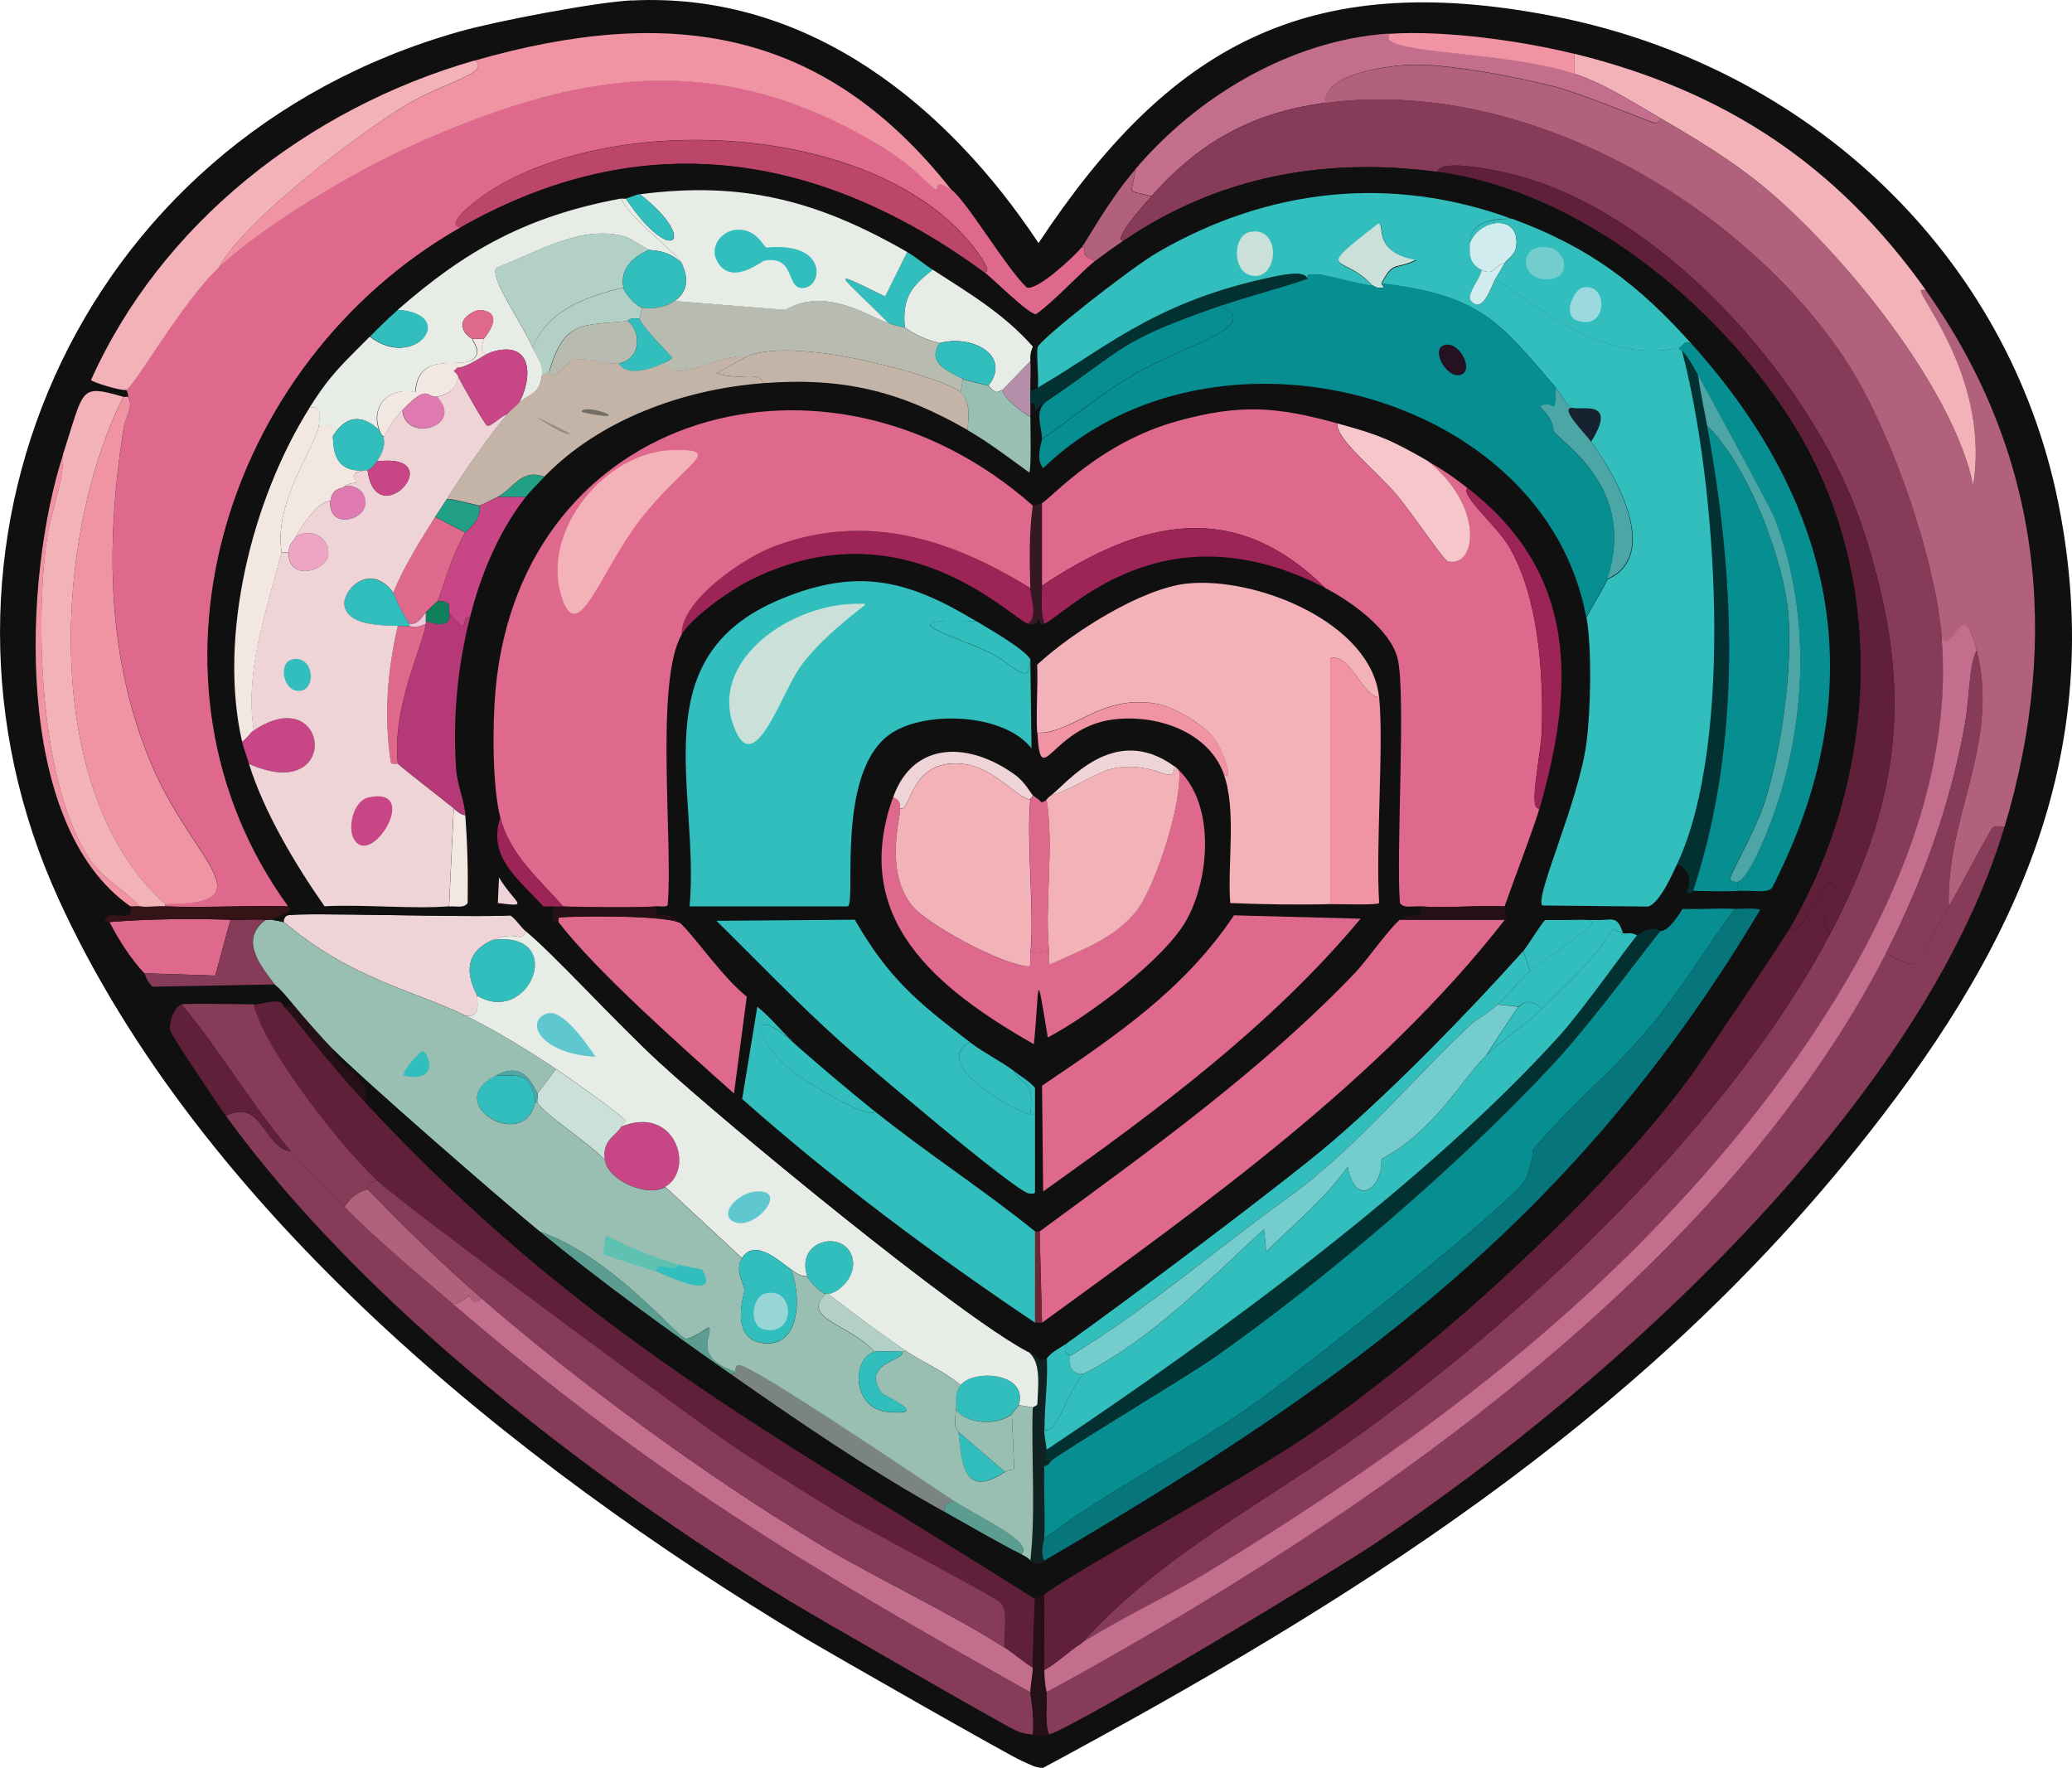 <?xml version="1.0" encoding="UTF-8"?>
<svg id="Layer_1" data-name="Layer 1" xmlns="http://www.w3.org/2000/svg" viewBox="0 0 579.17 494.12">
  <defs>
    <style>
      .cls-1 {
        fill: #f3e8e1;
      }

      .cls-1, .cls-2, .cls-3, .cls-4, .cls-5, .cls-6, .cls-7, .cls-8, .cls-9, .cls-10, .cls-11, .cls-12, .cls-13, .cls-14, .cls-15, .cls-16, .cls-17, .cls-18, .cls-19, .cls-20, .cls-21, .cls-22, .cls-23, .cls-24, .cls-25, .cls-26, .cls-27, .cls-28, .cls-29, .cls-30, .cls-31, .cls-32, .cls-33, .cls-34, .cls-35, .cls-36, .cls-37, .cls-38, .cls-39, .cls-40, .cls-41, .cls-42, .cls-43, .cls-44, .cls-45, .cls-46, .cls-47, .cls-48, .cls-49 {
        stroke-width: 0px;
      }

      .cls-2 {
        fill: #f7c6ca;
      }

      .cls-3 {
        fill: #60203a;
      }

      .cls-4 {
        fill: #5c9d92;
      }

      .cls-5 {
        fill: #74cccd;
      }

      .cls-6 {
        fill: #5fc7ce;
      }

      .cls-7 {
        fill: #5fc1b2;
      }

      .cls-8 {
        fill: #726d65;
      }

      .cls-9 {
        fill: #7a8483;
      }

      .cls-10 {
        fill: #4ca6a6;
      }

      .cls-11 {
        fill: #351824;
      }

      .cls-12 {
        fill: #99beb2;
      }

      .cls-13 {
        fill: #6e2637;
      }

      .cls-14 {
        fill: #9d2457;
      }

      .cls-15 {
        fill: #32bebd;
      }

      .cls-16 {
        fill: #361316;
      }

      .cls-17 {
        fill: #101011;
      }

      .cls-18 {
        fill: #06767a;
      }

      .cls-19 {
        fill: #078e91;
      }

      .cls-20 {
        fill: #21a086;
      }

      .cls-21 {
        fill: #0f7f5c;
      }

      .cls-22 {
        fill: #102221;
      }

      .cls-23 {
        fill: #172231;
      }

      .cls-24 {
        fill: #251121;
      }

      .cls-25 {
        fill: #251016;
      }

      .cls-26 {
        fill: #c4b4a8;
      }

      .cls-27 {
        fill: #c84586;
      }

      .cls-28 {
        fill: #d0ecee;
      }

      .cls-29 {
        fill: #df7ab1;
      }

      .cls-30 {
        fill: #df698d;
      }

      .cls-31 {
        fill: #cbe0d9;
      }

      .cls-32 {
        fill: #b2617d;
      }

      .cls-33 {
        fill: #b2d0c5;
      }

      .cls-34 {
        fill: #c26e8c;
      }

      .cls-35 {
        fill: #b8bbb0;
      }

      .cls-36 {
        fill: #908d85;
      }

      .cls-37 {
        fill: #b53977;
      }

      .cls-38 {
        fill: #b58faa;
      }

      .cls-39 {
        fill: #bc456a;
      }

      .cls-40 {
        fill: #98d6d5;
      }

      .cls-41 {
        fill: #9bd9df;
      }

      .cls-42 {
        fill: #863b59;
      }

      .cls-43 {
        fill: #f2b2b7;
      }

      .cls-44 {
        fill: #eda5c3;
      }

      .cls-45 {
        fill: #e8ece7;
      }

      .cls-46 {
        fill: #eec7d8;
      }

      .cls-47 {
        fill: #efd4d7;
      }

      .cls-48 {
        fill: #f093a2;
      }

      .cls-49 {
        fill: #033132;
      }
    </style>
  </defs>
  <path class="cls-17" d="M176.54.14c49.64-2.51,88.59,29.81,113.75,67.8C326.62,13.05,365.08-8.88,433.92,4.46c71.92,13.95,127.48,66.9,141.39,135.94,14.36,71.39-12.75,126.65-57.21,181.68-61.34,75.95-140.23,125.61-226.51,172.02-2.14.1-3.96-1.11-5.85-1.88-3.22-1.31-53.49-30.05-60.46-34.2-82.22-49.33-169.38-120.08-208.96-206.86C-27.9,154.29,20.51,39.34,128.44,8.82,138.71,5.9,166.52.61,176.54.1v.03Z"/>
  <g>
    <path class="cls-30" d="M265.91,53.02c4.06,2.78,15.48,22.13,21.12,27.36,3.05.84,13.35-8.82,15.27-11.2,2.66.17-2.03,1.58,3.89,3.72-3.89,2.95-11.28,11.23-16.57,14.92-1.89.34-12.33-10.16-14.61-11.84,3.29.67-3.05-7.31-4.55-9.02-28.1-32.46-97.74-35.78-132.91-13.98-3.36,2.08-14.05,9.89-8.76,10.56-66.63,37.99-93.71,127.02-48.1,189.76-11.46-.37-23.02.5-34.44,0v-.64c28.48-.07,8.16-11.7-3.26-37.66-13.35-30.35-13.49-63.08-8.44-95.2.6-3.86,2.87-5.94,1.3-9.02-.07-.13.07-.94-.67-1.88,2.17-.44,15.59-24.48,25.99-34.2,12.37-11.57,37.17-26.42,52.97-33.6,46.84-21.29,86.53-28.13,132.59,0,9.21,5.63,13.98,11.84,14.96,11.84.74,0-.53-3.25,4.24,0l-.04.07Z"/>
    <path class="cls-32" d="M464.15,33.1c9.88,5.7,19.44,11.5,28.27,18.68,22.07,17.94,53.67,56.64,59.13,84,4.62-28.91-14.47-51.57-14.61-54.42,0-.4.77-.34,1.3-.3,32.44,45.5,37.83,97.35,22.1,149.96-.98.13-2.49-.34-3.26.3-.98.8-8.76,16-12.37,22.1-.91-25.02,14.36-45.6,7.81-71.56-3.54-14.02-5.08-3.39-8.76-2.48-.14,0-.49-.77-.98-.64-1.79-23.14-14.96-61.03-28.59-80.58-29.81-42.75-89.22-76.59-143.63-69.38-1.19-7.68,16.22-10.16,22.42-10.56,10.3-.7,31.84,3.42,42.25,6.24,7.67,2.05,25.85,9.69,27.29,9.96.74.13,1.51-.54,1.61-1.24v-.07Z"/>
    <path class="cls-42" d="M560.35,230.95c-23.05,77.09-108.6,155.32-175.82,200.33-12.3,8.25-82.95,50.87-91.33,53.52-1.3-3.52-.49-8.05-.67-11.84,88.1-48.02,189.03-117.37,234.64-206.56,11.46,7.11,10.12-.1,11.7-2.78,1.96-3.39,3.85-6.87,5.85-10.26,3.57-6.1,11.35-21.26,12.37-22.1.77-.64,2.28-.2,3.26-.3h0Z"/>
    <path class="cls-42" d="M81.33,321.79c4.59,5.4,9.91,10.5,14.96,15.56,9.46,9.52,19.72,18.01,29.88,26.76,54.65,47.01,98.72,73.54,161.84,108.88,0,1.27,1.23,6.47.67,11.84-2.17-.34-2.59-.23-4.87-1.24-3.33-1.48-56.02-31.82-63.06-36.08-56.05-34.17-119.56-83.16-157.61-135.64,10.16-5.1,10.44,8.92,18.22,9.96l-.03-.03Z"/>
    <path class="cls-3" d="M79.36,281.35c1.47,1.01,11.53,14.69,22.74,26.76,60.43,64.95,113.15,91.95,187.21,138.76-.35,6.44-.53,12.84-.67,19.28-2.73-1.61-5.18-3.92-7.81-5.6-.53-3.22,1.12-10.03-.98-12.44-1.65-1.91-38.71-21.13-44.84-24.88-9.56-5.83-19.3-11.87-28.59-18.04-12.79-8.48-93.71-68.37-101.07-75.28-9.77-9.19-31.39-36.32-34.44-49.16,2.17,0,5.11-1.31,7.46-.64.95.67.91,1.21.98,1.24Z"/>
    <path class="cls-48" d="M265.91,53.02c-4.76-3.25-3.5,0-4.24,0-.98,0-5.75-6.2-14.96-11.84-46.07-28.13-85.76-21.29-132.59,0-15.8,7.18-40.6,22.03-52.97,33.6,7.04-13.18,39.17-37.52,52.34-45.4,10.61-6.37,23.79-8.95,19.16-12.44,54.86-15.73,97.67-9.02,133.26,36.08Z"/>
    <path class="cls-48" d="M35.82,110.86c1.58,3.08-.7,5.2-1.3,9.02-5.04,32.12-4.9,64.85,8.44,95.2,11.42,25.95,31.74,37.59,3.26,37.66-35.03-31.22-31.21-103.32-11.7-141.84.32.1.88-.03,1.3,0v-.03Z"/>
    <path class="cls-43" d="M538.24,81.02c-.53,0-1.33-.1-1.3.3.18,2.85,19.23,25.55,14.61,54.42-5.47-27.36-37.1-66.06-59.13-84-8.83-7.18-18.39-12.98-28.27-18.68-7.81-4.49-15.38-9.56-24.07-12.44v-5.6c42.56,10.46,73.53,31.39,98.16,65.96v.03Z"/>
    <path class="cls-43" d="M61.18,74.78c-10.4,9.72-23.82,33.77-25.99,34.2-1.44.3-9.56-2.21-9.74-2.78C44.93,62.74,85.74,30.38,132.68,16.9c4.62,3.49-8.55,6.07-19.16,12.44-13.14,7.88-45.3,32.26-52.34,45.4v.03Z"/>
    <path class="cls-43" d="M34.52,110.86c-19.51,38.53-23.33,110.66,11.7,141.84v.64c-2.28-.1-5.11.27-7.15,0-4.31-4.66-9.91-7.41-13.66-12.74-14.22-20.49-15.69-65.69-12.37-89.6,1.09-7.81,4.87-16.5,4.55-23.94,6.06-18.71,4.48-19.68,16.88-16.16l.04-.03Z"/>
    <path class="cls-34" d="M440.12,20.66c8.69,2.88,16.25,7.95,24.07,12.44-.14.7-.88,1.37-1.61,1.24-1.44-.27-19.62-7.88-27.29-9.96-10.4-2.78-31.95-6.94-42.25-6.24-6.2.44-23.61,2.88-22.42,10.56-20.74,2.75-35.28,10.97-48.76,26.12-7.95-2.08-5.11.1-4.55-7.48,17.17-20.25,43.23-36.05,70.83-37.96.07.64-.25,1.41.32,1.88,4.83,3.86,34.09,3.45,51.67,9.32v.07Z"/>
    <path class="cls-42" d="M70.92,280.74c3.08,12.84,24.66,39.97,34.44,49.16-3.26,1.07-2.45,2.38-2.59,2.48-.35.27-3.82.74-6.52,4.96-5.01-5.06-10.37-10.13-14.96-15.56-11-13.01-19.62-27.97-30.55-41.08,1.05-.3,16.43-.03,20.14,0l.04.03Z"/>
    <path class="cls-3" d="M81.33,321.79c-7.78-1.01-8.06-15.06-18.22-9.96-2.14-2.92-15.34-22.57-15.59-23.94-.35-1.91,1.09-6.54,3.26-7.14,10.93,13.08,19.55,28.07,30.55,41.08v-.03Z"/>
    <g>
      <path class="cls-30" d="M64.41,257.1l-4.24,15.56-19.83-.64c-3.92-4.19-7.11-9.32-9.74-14.32,11.14-.87,22.63-.97,33.81-.64v.03Z"/>
      <path class="cls-42" d="M74.18,257.1c-7.32,5.53-1.58,12.44,2.59,18.04l-34.12.64c-1.79-1.68-2.14-3.59-2.28-3.72l19.83.64,4.24-15.56c3.15.1,6.73-.27,9.74,0v-.03Z"/>
    </g>
    <path class="cls-48" d="M440.12,15.06v5.6c-17.59-5.87-46.84-5.47-51.67-9.32-.6-.47-.28-1.24-.32-1.88,15.52-1.07,36.82,1.88,51.99,5.6h0Z"/>
    <path class="cls-48" d="M39.08,253.35c-.84-.1-1.75.07-2.59,0C3.45,230.38,6.53,161.3,17.64,127.03c.32,7.44-3.47,16.13-4.55,23.94-3.33,23.91-1.89,69.11,12.37,89.6,3.71,5.37,9.32,8.11,13.66,12.74l-.04.03Z"/>
    <path class="cls-32" d="M321.82,54.86c-3.36,3.79-10.93,12.47-7.81,12.44-2.52,1.71-5.36,3.76-7.81,5.6-5.92-2.18-1.23-3.55-3.89-3.72,1.61-1.98,7.08-12.47,14.96-21.76-.6,7.58-3.4,5.37,4.55,7.48v-.03Z"/>
    <path class="cls-16" d="M39.08,253.35c2.03.27,4.87-.1,7.15,0,11.42.5,23.02-.37,34.44,0,1.93,1.98-2.84,2.25-4.55,3.72-.63-.1-1.3.07-1.96,0-3.01-.27-6.59.1-9.74,0-11.14-.37-22.67-.23-33.81.64-.07-.13-2.73.27-.32-1.88,4.59-.2,6.87,1.14,6.17-2.48.84.07,1.75-.1,2.59,0h.04Z"/>
    <path class="cls-25" d="M291.9,445.59c.11,7.04-.14,14.12,0,21.16.11,5,.63,5.9.67,6.24.14,3.79-.63,8.32.67,11.84-2.07.67-2.59.3-4.55,0,.6-5.33-.67-10.56-.67-11.84,0-2.05.6-4.63.67-6.84.11-6.44.32-12.84.67-19.28.07-.23,2.28-1.01,2.59-1.24l-.03-.03Z"/>
    <path class="cls-25" d="M81.96,280.74c2.42,2.95,8.44,9.79,11.03,12.44,1.54,5.87,11.63,7.61,9.11,14.92-11.24-12.07-21.26-25.75-22.74-26.76l2.59-.64v.03Z"/>
    <path class="cls-39" d="M275.01,76.02c-45.58-33.33-95.22-41.55-146.26-12.44-5.29-.67,5.43-8.48,8.76-10.56,35.21-21.8,104.81-18.44,132.91,13.98,1.47,1.71,7.85,9.69,4.55,9.02h.04Z"/>
    <path class="cls-42" d="M542.79,178.7c4.76,61.16-40.64,124.34-82.53,167.06-36.19,36.89-78.12,66.43-122.5,93.62-11.46,7.04-24.1,12.71-35.42,19.92,22.1-24.85,52.83-40.21,79.63-59.72,48.17-35.14,102.22-86.78,129.69-138.76,20.84-39.5,22.91-70.65,9.11-112.94-12.79-39.03-53.74-86.92-95.88-98.62-4.52-1.27-22.39-5.3-23.09-1.24-31.77-4.19-61.38,1.34-87.75,19.28-3.12,0,4.45-8.65,7.81-12.44,13.49-15.16,28.03-23.37,48.76-26.12,54.4-7.21,113.82,26.63,143.63,69.38,13.63,19.55,26.8,57.44,28.59,80.58h-.04Z"/>
    <path class="cls-34" d="M552.57,181.79c-2.14,3.35-2,13.21-3.26,20.22-3.89,22.2-11.77,44.2-22.1,64.38-45.61,89.2-146.54,158.54-234.64,206.56,0-.3-.53-1.24-.67-6.24,3.75-2.05,6.83-5.2,10.4-7.48,11.32-7.21,23.96-12.88,35.42-19.92,44.38-27.2,86.35-56.74,122.5-93.62,41.9-42.72,87.3-105.9,82.53-167.06.49-.13.84.67.98.64,3.71-.91,5.22-11.54,8.76,2.48l.07.03Z"/>
    <path class="cls-42" d="M544.76,253.35c-2,3.39-3.89,6.87-5.85,10.26-1.58,2.72-.25,9.89-11.7,2.78,10.33-20.22,18.18-42.22,22.1-64.38,1.23-7.01,1.09-16.87,3.26-20.22,6.55,25.92-8.72,46.54-7.81,71.56h0Z"/>
    <path class="cls-34" d="M134.61,362.86c27.43,23.81,62.6,49.56,93.92,68.44,17.03,10.26,35.56,18.58,52.34,29.24,2.63,1.68,5.08,3.99,7.81,5.6-.04,2.25-.67,4.8-.67,6.84-63.13-35.34-107.2-61.87-161.84-108.88,1.4,1.31,4.48-1.81,4.87-1.88.63-.07,1.19,3.05,3.57.64h0Z"/>
    <path class="cls-32" d="M102.77,332.38c10.19,10.6,20.7,20.79,31.84,30.48-2.38,2.45-2.98-.7-3.57-.64-.39.03-3.47,3.19-4.87,1.88-10.19-8.75-20.46-17.24-29.88-26.76,2.7-4.26,6.17-4.73,6.52-4.96h-.03Z"/>
    <path class="cls-42" d="M280.87,460.55c-16.78-10.7-35.28-18.98-52.34-29.24-31.32-18.88-66.49-44.63-93.92-68.44-11.14-9.69-21.65-19.92-31.84-30.48.14-.1-.67-1.44,2.59-2.48,7.36,6.91,88.31,66.8,101.07,75.28,9.28,6.17,19.06,12.21,28.59,18.04,6.17,3.76,43.19,22.97,44.84,24.88,2.1,2.41.46,9.22.98,12.44h.03Z"/>
    <path class="cls-3" d="M511.62,260.82c-27.43,51.98-81.48,103.62-129.69,138.76-26.76,19.52-57.52,34.87-79.63,59.72-3.57,2.28-6.62,5.43-10.4,7.48-.14-7.04.11-14.12,0-21.16,8.72-6.74,55.59-31.96,75.07-45.4,34.61-23.91,80.33-65.39,104.99-98.62,3.33-4.46,26.52-39,28.59-42.62,1.23,5.57,9.81-13.18,11.39-12.44,4.94,2.35-6.31,9.96-.32,14.32v-.03Z"/>
    <path class="cls-3" d="M511.62,260.82c-5.99-4.36,5.25-11.97.32-14.32-1.58-.74-10.16,18.01-11.39,12.44,24.87-43.06,27.18-98.92,0-141.54-20.63-32.33-58.68-64.05-98.79-69.38.67-4.06,18.53,0,23.09,1.24,42.11,11.7,83.09,59.55,95.88,98.62,13.84,42.29,11.77,73.4-9.11,112.94h0Z"/>
    <g>
      <path class="cls-22" d="M292.57,379.66c.32,6.67-.63,13.25-.67,19.92,0,2.05.49,3.69.67,5.6.28,3.15-2.21,3.92,1.3,3.12-.46.47-.49,1.24-1.96,1.54-.21,6.74.28,13.51,0,20.22,0,.3-1.3,3.82,0,6.24-1.12,1.48-2.66.47-3.89,0,1.54-14.25.21-28.64.67-42.92,0-.07,1.3-.47,1.3-.94.18-5.23,1.12-11.77-2.59-14.62.21.1,1.26-.27,3.57,2.48l1.61-.64h0Z"/>
      <path class="cls-19" d="M484.96,253.98c-7.95,10.7-14.89,22.33-23.4,32.66-10.3,12.47-22.95,22.47-33.14,34.84.14,1.98-1.12,6.54-1.96,8.08-3.82,7.04-65.58,55.56-76.37,63.14-18.85,13.25-39.87,23.51-58.19,37.32.28-6.71-.21-13.48,0-20.22,1.47-.3,1.47-1.07,1.96-1.54,1.86-1.88,38.15-23.71,45.19-28.6,31.28-21.9,69.57-54.73,95.22-82.42,11.28-12.17,27.57-34.57,29.88-37.02.32-.34,1.82.84,6.17-6.24,4.87.13,9.77-.17,14.61,0h.03Z"/>
      <path class="cls-18" d="M291.9,436.27c-1.3-2.41,0-5.9,0-6.24,18.29-13.82,39.31-24.08,58.19-37.32,10.79-7.58,72.55-56.1,76.37-63.14.84-1.54,2.07-6.1,1.96-8.08,10.19-12.37,22.88-22.37,33.14-34.84,8.51-10.33,15.45-21.96,23.4-32.66,1.33.03,6.62-.3,7.15.3-51.29,86.01-113.68,131.38-200.2,181.98h0Z"/>
      <path class="cls-49" d="M464.15,260.19c-2.31,2.45-18.64,24.85-29.88,37.02-25.64,27.73-63.93,60.56-95.22,82.42-7.01,4.9-43.33,26.73-45.19,28.6-3.5.8-1.02.07-1.3-3.12,46.87-31.29,106.57-74.81,143.63-116.02,6.73-7.48,20.11-26.56,21.44-27.7,1.44-1.21,4.76-2.72,6.52-1.24v.03Z"/>
      <g>
        <path class="cls-47" d="M146.98,260.19c-1.23,3.72-2.28-.4-9.11,2.48-11.28,4.76-4.66,14.62-4.55,15.56.42,3.08.56,6.37-3.26,5.6-15.45-7.41-31.84-10.26-50.69-26.12-.21-.67.42-1.71.98-1.88,3.36-.94,51.74.7,62.39,0,1.54,1.01,3.05,3.42,4.24,4.36Z"/>
        <path class="cls-9" d="M266.57,419.47c-.63,1.11-3.05.1-2.59,3.12-20.95-11.64-40.29-24.91-59.8-38.56,1.47.2,1.19-.47,1.3-.64.07-.1.07-1.78.98-1.88,3.57-.3,53,33.37,60.11,37.96h0Z"/>
        <path class="cls-27" d="M185.97,331.75c-5.08,2.95-15.97-1.81-16.88-7.48-.91-5.67,3.19-6.81,4.55-9.32,15.17-6.27,20.7,11.94,12.37,16.8h-.04Z"/>
        <path class="cls-31" d="M173.63,314.95c-1.37,2.51-5.47,3.69-4.55,9.32-3.61-4.29-17.03-12.78-18.85-16.16-.25-.44.25-2.05,0-2.48l5.18-6.84c2.42,1.61,19.3,13.45,19.51,14.62,0,.1-.84.7-1.3,1.54h0Z"/>
        <path class="cls-15" d="M149.57,308.1c-3.05,14.05-26.38.27-11.03-7.48,3.15.1,6.17-.6,8.76,1.24.98.67,2.49,5.2,2.28,6.24Z"/>
        <path class="cls-15" d="M231.47,361.62h-.67c-1.37-.2-4.76-3.66-5.18-4.96-3.26-9.83,9.49-12.94,12.37-5.9,2.24,5.5-3.47,10.8-6.52,10.9v-.03Z"/>
        <path class="cls-33" d="M253.58,377.79h-1.3c-2.24,0-6.9-.23-7.81,0-7.11-7.81-20.81-9.29-13.66-16.16h.67c7.18,5.43,14.61,11.17,22.1,16.16Z"/>
        <g>
          <path class="cls-15" d="M284.75,392.71s-1.82,2.38-1.96,2.48c-3.71,3.22-12.37,3.05-15.59-1.24.32-2.48-.63-4.36,1.3-6.84,3.54-4.49,18.95-3.55,16.25,5.6Z"/>
          <path class="cls-12" d="M282.83,395.22l.67,15.26c-.21.44-1.37.1-2.59.94l-13-11.2c-.11-.87-1.47.27-.67-6.24,3.26,4.29,11.88,4.46,15.59,1.24Z"/>
          <path class="cls-15" d="M280.87,411.39c-12.02,7.88-12.02-3.15-13-11.2l13,11.2Z"/>
        </g>
        <g>
          <path class="cls-12" d="M76.11,257.1c1.16.17,2.14.34,3.26.64,18.85,15.86,35.28,18.71,50.69,26.12,7.74,3.72,18.15,10.09,25.36,14.92l-5.18,6.84c-2.73-5.16-5.01-8.35-11.7-4.96-15.34,7.75,7.99,21.53,11.03,7.48h.67c1.82,3.39,15.24,11.9,18.85,16.16.91,5.67,11.81,10.43,16.88,7.48,7.15,6.64,14.29,13.28,21.44,19.92-2.17,3.52.67,7.01.67,9.02,0,.87-4.24,13.21,4.87,14.62,11.28,1.74,10.93-14.05,8.13-20.52,1.33.94,2.7,2.08,4.55,1.88.46,1.34,3.85,4.76,5.18,4.96-7.18,6.91,6.55,8.38,13.66,16.16-6.55,1.81-6.27,15.86,3.57,16.8,12.65,1.21-.95-4.33-1.61-5.3-5.99-8.38,6.59-8.99,5.85-11.5h1.3c4.83,3.22,10.47,5.57,14.96,9.32-1.93,2.48-.98,4.36-1.3,6.84-.84,6.47.56,5.33.67,6.24.98,8.05.98,19.08,13,11.2,1.26-.8,2.38-.5,2.59-.94l-.67-15.26s1.89-2.35,1.96-2.48l3.89.64c-.46,14.29.88,28.67-.67,42.92-.14-.07.28-.44-2.59-1.88,3.78-3.29-10.75-9.69-18.85-14.92-7.11-4.59-56.54-38.26-60.11-37.96-.91.07-.91,1.78-.98,1.88-12.75-4.36-5.6-11.03-7.46-12.44-1.4.84-5.08,3.55-6.52,3.12-2.49-.77-20.67-23-40.64-29.88-11.28-9.29-49.53-42.59-57.84-51-2.63-2.68-8.65-9.49-11.03-12.44-4.38-5.33-4.97-5.3-5.18-5.6-4.17-5.6-9.91-12.51-2.59-18.04.63.07,1.33-.1,1.96,0l-.07-.03Z"/>
          <g>
            <path class="cls-4" d="M205.48,383.39s.18.84-1.3.64c-18.18-12.71-36.15-25.72-53.28-39.8,19.97,6.87,38.11,29.07,40.64,29.88,1.44.44,5.11-2.28,6.52-3.12,1.89,1.41-5.29,8.08,7.46,12.44l-.04-.03Z"/>
            <path class="cls-15" d="M252.28,377.79c.74,2.51-11.84,3.15-5.85,11.5.7.97,14.26,6.47,1.61,5.3-9.84-.94-10.12-14.99-3.57-16.8.88-.23,5.53,0,7.81,0h0Z"/>
            <path class="cls-4" d="M285.42,434.39c-5.82-2.85-15.2-8.35-21.44-11.84-.46-3.02,1.96-2.01,2.59-3.12,8.09,5.23,22.63,11.64,18.85,14.92v.03Z"/>
            <path class="cls-7" d="M189.85,353.51c-2.14,2.51-5.78-1.61-6.52,1.88-2-.7-14.15-4.39-14.61-4.96-.14-.2.46-4.83.67-4.96.88-.64,3.12,2.62,20.46,8.08v-.03Z"/>
            <path class="cls-15" d="M189.85,353.51c2.17.67,6.17.97,6.52,1.54,5.08,8.99-10.68,1.14-13,.3.7-3.49,4.38.67,6.52-1.88l-.04.03Z"/>
            <path class="cls-15" d="M118.04,293.79c1.65,0,5.25,9.09-5.18,6.84-.53-1.44,4.76-6.84,5.18-6.84Z"/>
            <path class="cls-10" d="M150.23,305.62c.25.47-.25,2.05,0,2.48h-.67c.21-1.01-1.3-5.53-2.28-6.24-2.63-1.84-5.64-1.14-8.76-1.24,6.69-3.39,8.97-.2,11.7,4.96v.03Z"/>
          </g>
        </g>
        <path class="cls-15" d="M133.31,278.23c-.14-.91-6.73-10.8,4.55-15.56,20.95-2.51,10.16,24.48-4.55,15.56Z"/>
        <g>
          <path class="cls-45" d="M287.38,377.79c3.75,2.88,2.77,9.39,2.59,14.62,0,.47-1.3.87-1.3.94l-3.89-.64c2.7-9.15-12.72-10.09-16.25-5.6-4.48-3.79-10.12-6.1-14.96-9.32-7.5-5-14.92-10.73-22.1-16.16,3.01-.1,8.72-5.4,6.52-10.9-2.84-7.01-15.62-3.92-12.37,5.9-1.86.2-3.19-.94-4.55-1.88-3.05-2.11-10.12-8.85-13.66-3.12-7.15-6.64-14.29-13.28-21.44-19.92,8.37-4.86,2.84-23.07-12.37-16.8.46-.84,1.33-1.44,1.3-1.54-.21-1.17-17.1-13.01-19.51-14.62-7.22-4.86-17.59-11.2-25.36-14.92,3.82.77,3.68-2.51,3.26-5.6,14.71,8.92,25.5-18.07,4.55-15.56,6.83-2.88,7.88,1.24,9.11-2.48,7.36,5.9,25.33,25.62,37.38,36.72,18.71,17.2,83.62,70.69,103.03,80.88h.04Z"/>
          <path class="cls-6" d="M153.14,283.22c4.2-1.17,11,8.62,13.31,12.14-16.01-.91-19.9-10.29-13.31-12.14Z"/>
          <path class="cls-6" d="M211.64,332.99c8.69-.4-.14,10.36-5.85,8.72-5.5-1.61,0-8.45,5.85-8.72Z"/>
        </g>
        <g>
          <path class="cls-15" d="M221.07,354.78c2.8,6.47,3.15,22.27-8.13,20.52-9.11-1.41-4.87-13.75-4.87-14.62,0-2.01-2.8-5.5-.67-9.02,3.54-5.77,10.61,1.01,13.66,3.12h0Z"/>
          <path class="cls-40" d="M213.6,361.62c8.65-2.55,9.11,12.04,0,9.96-4.52-1.04-3.26-8.99,0-9.96Z"/>
        </g>
      </g>
      <g>
        <path class="cls-15" d="M453.74,260.82c1.16.27,2.52-.44,3.89.64-1.37,1.14-14.71,20.22-21.44,27.7-37.1,41.21-96.76,84.74-143.63,116.02-.18-1.91-.67-3.55-.67-5.6,3.47,1.88,6.66-11.47,11.03-15.56,19.51-10.09,34.58-25.89,50.38-40.44l.67,6.24c7.85-7.71,16.36-14.75,22.74-23.64,2.21,11.43,9.74,6.27,9.42-2.18,14.78-7.81,22.46-22.2,29.25-28.94,4.66-4.59,10.79-8.38,15.59-13.08,7.18-7.04,14.61-13.75,19.83-22.4,1.3.4,1.47.94,2.91,1.24h.04Z"/>
        <path class="cls-15" d="M427.75,271.39c-3.22,2.75-5.96,6.47-9.11,9.32-3.33,3.02-6.52,4.69-6.83,4.96-16.67,15.46-31.07,33.4-49.39,47.28-21.37,15.16-40.81,32.36-63.37,46.04-.21-.77-2.56-.67-.67-3.72,15.94-11.37,61.06-45.1,74.41-56.6,17.73-15.32,37.34-35.51,52.97-52.88l1.96,5.6h.03Z"/>
        <path class="cls-15" d="M453.74,260.82c-1.47-.34-1.65-.84-2.91-1.24-5.22,8.65-12.65,15.36-19.83,22.4-2.24-2.21-4.24-2.68-6.52-.64l-5.85-.64c3.15-2.85,5.89-6.57,9.11-9.32,4.8-4.12,12.93-8.65,17.24-13.08.6-.64-.28-.47-.32-1.24,6.24.34,7.29-1.74,9.11,3.72l-.04.03Z"/>
        <path class="cls-15" d="M298.42,375.3c-1.89,3.05.42,2.98.67,3.72.11.37-.88,5.2,3.89,4.96-4.41,4.06-7.6,17.44-11.03,15.56,0-6.67.98-13.25.67-19.92,1.44-1.94,3.96-3.02,5.85-4.36l-.03.03Z"/>
        <path class="cls-15" d="M444.67,257.1c.04.77.95.64.32,1.24-4.31,4.43-12.4,8.95-17.24,13.08l-1.96-5.6c.95-1.07,5.5-8.48,6.17-8.72,4.2.17,8.48-.23,12.68,0h.04Z"/>
        <path class="cls-5" d="M424.49,281.35c-.6.57-7.53,11.23-9.11,13.68-6.8,6.74-14.47,21.13-29.25,28.94.32,8.42-7.22,13.61-9.42,2.18-6.38,8.89-14.92,15.93-22.74,23.64l-.67-6.24c-15.8,14.55-30.86,30.35-50.38,40.44-4.76.23-3.78-4.59-3.89-4.96,22.56-13.68,42-30.88,63.37-46.04,18.32-13.92,32.75-31.82,49.39-47.28.32-.3,3.5-1.98,6.83-4.96l5.85.64v-.03Z"/>
        <path class="cls-15" d="M431.01,281.98c-4.8,4.69-10.96,8.45-15.59,13.08,1.58-2.45,8.48-13.11,9.11-13.68,2.24-2.08,4.24-1.58,6.52.64l-.04-.03Z"/>
      </g>
      <g>
        <path class="cls-17" d="M275.01,76.02c2.28,1.68,12.72,12.14,14.61,11.84,5.29-3.72,12.68-11.97,16.57-14.92,2.45-1.84,5.25-3.89,7.81-5.6,26.38-17.94,55.98-23.51,87.75-19.28,40.11,5.3,78.16,37.02,98.79,69.38,27.18,42.62,24.87,98.49,0,141.54-2.1,3.62-25.29,38.16-28.59,42.62-24.63,33.23-70.38,74.68-104.99,98.62-19.48,13.48-66.35,38.66-75.07,45.4-.32.23-2.52,1.01-2.59,1.24-74.06-46.81-126.74-73.81-187.21-138.76,2.52-7.31-7.57-9.09-9.11-14.92,8.3,8.45,46.56,41.75,57.84,51,17.13,14.08,35.14,27.09,53.28,39.8,19.51,13.65,38.85,26.93,59.8,38.56,6.24,3.45,15.66,8.95,21.44,11.84,2.87,1.41,2.45,1.81,2.59,1.88,1.26.47,2.77,1.48,3.89,0,86.49-50.6,148.92-96,200.2-181.98-.53-.64-5.82-.27-7.15-.3-4.87-.17-9.77.13-14.61,0-4.34,7.08-5.85,5.9-6.17,6.24-1.72-1.48-5.04,0-6.52,1.24-1.37-1.07-2.73-.37-3.89-.64-1.82-5.47-2.84-3.39-9.11-3.72-4.2-.23-8.48.17-12.68,0-.7.23-5.22,7.65-6.17,8.72-15.62,17.37-35.24,37.56-52.97,52.88-13.35,11.54-58.47,45.27-74.41,56.6-1.89,1.34-4.41,2.41-5.85,4.36l-1.61.64c-2.31-2.75-3.4-2.38-3.57-2.48-19.41-10.19-84.32-63.68-103.03-80.88-12.05-11.1-30.02-30.78-37.38-36.72-1.19-.94-2.7-3.35-4.24-4.36-10.65.7-59.03-.94-62.39,0-.56.17-1.19,1.21-.98,1.88-1.12-.3-2.1-.47-3.26-.64,1.72-1.51,6.48-1.74,4.55-3.72-45.61-62.74-18.53-151.77,48.1-189.76,51.04-29.11,100.68-20.89,146.26,12.44l.04-.03Z"/>
        <g>
          <path class="cls-37" d="M131.39,172.46c-3.54,13.98-4.87,28.23-3.89,42.62.28,4.09,2.28,8.65,2.59,12.74-1.3,0-2.35-1.14-3.26-1.88-4.45-3.66-13-10.13-15.59-12.44-1.75-16.06,7.15-33.23,7.81-39.2v-.64c3.19.84,7.18,1.84,6.52-2.48.14.2,3.33,3.79,3.57,3.72,1.3-.2.32-2.88,2.28-2.48l-.04.03Z"/>
          <path class="cls-49" d="M474.55,104.66c.67,4.8,1.72,9.56,2.59,14.32,7.88,42.72,9.84,88.33-3.89,130.04-.11,0-.11,1.34-1.96.3,1.86-2.48.81-6.94-2.59-7.78,16.08-34.27,11.11-106.7,1.3-143.72,1.79,1.84,3.33,4.63,4.55,6.84Z"/>
          <g>
            <path class="cls-15" d="M223.03,292.55c-14.15-13.28-13-2.48-1.61,6.84,2.77,2.25,21.68,14.05,23.09,11.2,14.5,11.67,30.37,21.9,44.84,33.6v25.52c-28.62-19.21-56.23-39.8-81.9-62.54l4.24-25.82c4.1,3.35,7.43,7.71,11.39,11.2h-.04Z"/>
            <path class="cls-15" d="M223.03,292.55c6.94,6.07,14.26,12.27,21.44,18.04-1.37,2.85-20.32-8.95-23.09-11.2-11.39-9.32-12.54-20.12,1.61-6.84h.04Z"/>
          </g>
          <path class="cls-38" d="M288.01,109.02c.04,1.24,0,2.48,0,3.72v3.72c-2.52-1.34-7.64-5.33-7.81-7.48l7.81-8.08c.18,2.68-.07,5.4,0,8.08v.03Z"/>
          <path class="cls-47" d="M139.48,245.26c4.73,7.71,8.9,8.25-.32,7.14l.32-7.14Z"/>
          <path class="cls-31" d="M386.17,79.14c-.25.44,1.12.94.32,1.24-1.82.34-2.38-.54-2.91-.64-8.16-9.15-17.31-2.75,1.61-17.44,2.28.23-1.96,8.08,10.72,10.26-6.24,3.02-6.34.1-9.74,6.54v.03Z"/>
          <g>
            <path class="cls-15" d="M422.57,61.1c-5.71,0-11.63.97-11.7,6.84,0,3.19-.21,5.7,3.26,7.48-.07,2.25-4.52,6.94-2.91,8.72,3.47,3.82,5.78-4.63,6.83-6.24,15.38,10.23,30.93,23.57,51.36,19.28-.07.77.63.6.67.64,9.81,37.02,14.78,109.45-1.3,143.72-1.33,2.82-4.94,11.03-8.13,11.84l-29.57-.3c-2.03-2.72,10.16-28.87,12.37-45.4,1.19-8.89,1.58-26.56,0-35.14,1.37-2.55,5.39-9.22,5.85-10.56,14.96-6.67,2.73-28.64-4.55-38.56,7.43-11.87-2.52-8.55-5.18-9.32-1.54-.47-3.4-4.26-4.55-5.6-15.73-18.28-20.77-25.92-48.76-29.24,3.4-6.4,3.5-3.52,9.74-6.54-12.68-2.21-8.44-10.03-10.72-10.26-18.92,14.69-9.77,8.28-1.61,17.44-4.94-.64-9.74-2.25-14.61-3.12h-3.26c-.6.2-.25,1.21-.32,1.24-.6-2.62-7.32-1.04-12.02,0-31.6,7.04-45.68,20.42-63.37,30.48.39-3.08-.53-9.96,0-11.5.77-2.28,25.89-22.06,33.49-26.46,30.9-17.94,65.26-21.76,99.14-9.32l-.14-.1Z"/>
            <path class="cls-31" d="M349.42,64.82c9.42-1.84,7.81,15.36-.67,11.84-4.1-1.71-4.13-10.9.67-11.84Z"/>
          </g>
          <path class="cls-23" d="M439.45,113.98c2.7.8,12.65-2.51,5.18,9.32-1.82-2.48-8.76-9.29-5.18-9.32Z"/>
          <g>
            <path class="cls-28" d="M420.61,73.54c-3.15.64-2.77,3.76-6.52,1.88-3.47-1.74-3.29-4.26-3.26-7.48,2.84-7.18,14.12-8.18,13,.94-.28,2.38-2.84,3.82-3.26,4.66h.04Z"/>
            <path class="cls-28" d="M420.61,73.54c-.39.77-2.1,3.59-2.59,4.36-1.05,1.58-3.36,10.06-6.83,6.24-1.61-1.78,2.84-6.44,2.91-8.72,3.71,1.88,3.33-1.24,6.52-1.88Z"/>
          </g>
          <g>
            <path class="cls-19" d="M341.33,85.38c11.74,5.87-9.32,10.56-24.38,19.28-9.04,5.26-17.13,12.11-25.68,18.04-.07-3.62-2.31-7.85,1.3-10.56,22.31-15.06,19.69-16.73,48.76-26.76h0Z"/>
            <path class="cls-49" d="M365.36,77.9c-7.99,2.78-16.04,4.69-24.07,7.48-29.04,10.03-26.45,11.7-48.76,26.76-2.66,1.78-2.73,2.51-2.91,2.48-.67-.13.35-2.31-1.61-1.88,0-1.24.04-2.48,0-3.72.81.13,1.33-.27,1.96-.64,17.69-10.06,31.77-23.44,63.37-30.48,4.69-1.04,11.42-2.62,12.02,0h0Z"/>
            <path class="cls-10" d="M439.45,113.98c-3.57.03,3.36,6.84,5.18,9.32,7.29,9.93,19.51,31.92,4.55,38.56,8.55-25.38-12.65-37.99-14.96-41.38-.25-.34.56-2.82-3.89-6.84,3.96-3.02,4.24,4.29,4.55-5.3,1.16,1.34,3.01,5.13,4.55,5.6v.03Z"/>
            <g>
              <path class="cls-19" d="M383.58,79.78c.53.07,1.09.94,2.91.64.81-.3-.56-.8-.32-1.24,27.99,3.32,33,10.97,48.76,29.24-.32,9.56-.6,2.28-4.55,5.3,4.45,4.02,3.68,6.51,3.89,6.84,2.31,3.39,23.51,16,14.96,41.38-.46,1.34-4.48,8.01-5.85,10.56-11.63-63.18-104.64-87.22-151.76-41.68-2.35-2.41-.32-7.68-.32-8.08,8.55-5.94,16.64-12.78,25.68-18.04,15.03-8.75,36.12-13.45,24.38-19.28,7.99-2.75,16.04-4.69,24.07-7.48.07,0-.25-1.04.32-1.24h3.26c4.9.87,9.7,2.45,14.61,3.12l-.04-.03Z"/>
              <path class="cls-24" d="M403.37,96.58c4.17-1.88,8.72,6.54,5.18,8.08-3.82,1.71-8.58-6.57-5.18-8.08Z"/>
            </g>
          </g>
          <g>
            <path class="cls-30" d="M373.8,118.34c-.42,4.46,10.58,12.98,16.25,19.58,4.69,5.47,13.42,18.68,14.61,18.98,7.95,1.98,10.47-15.12-5.53-28,4.62,2.68,6.87,4.23,11.03,7.48-2,2.18,8.16,10.43,11.7,16.5,8.23,14.08,9.53,35.18,9.11,51-.21,7.54-3.99,22.67-.67,22.1-1.68,5.83-7.04,19.62-9.74,27.36-7.74-.4-15.69.54-23.4,0-2.35-.17-4.73.64-5.85-.94-1.12-14.29,1.75-58.92-.67-68.44-2.03-8.01-12.89-15.83-20.14-19.58-25.57-25.25-51.5-19.15-79.31-.64v-23.04c3.47-2.25,16.39-17.07,38.01-23.04,17.55-4.83,27.67-3.99,44.52.64l.07.03Z"/>
            <path class="cls-30" d="M420.61,257.1c-34.75,44.57-83.41,79.17-129.34,112.6l-.67-25.52c30.76-22.63,62.11-44.97,88.38-72.5,2.8-2.95,10.09-13.11,12.37-14.62h29.25v.03Z"/>
            <path class="cls-30" d="M344.9,255.83l35.42.94c-24.94,29.91-56.79,53.55-88.73,76.22l-.32-29.54c20.74-14.05,39.66-26.73,53.63-47.58v-.03Z"/>
            <path class="cls-30" d="M190.52,258.34c4.45,4.46,11.63,14.96,18.22,20.22l-3.57,27.06c-13.87-12.37-38.43-34.07-49.08-47.92,0-.44-.18-1.14.32-1.24,1.68-.4,32.02-.91,34.12,1.88h0Z"/>
            <path class="cls-14" d="M288.01,164.38c.11,2.92,2.24,8.01-.67,9.96-5.22-1.94-35.56-33.8-78.33-11.84-5.25,2.72-15.69,10.03-18.53,14.92-.18-9.56,17.31-21.6,26.31-24.88,25.78-9.39,49.08-1.81,71.18,11.84h.04Z"/>
            <path class="cls-14" d="M370.55,164.38c-45.54-23.64-72.45,7.41-78.65,9.96-1.16-3.08-.63-7.21-.67-10.56,27.78-18.54,53.74-24.61,79.31.64v-.03Z"/>
            <path class="cls-2" d="M399.17,128.9c15.97,12.88,13.49,29.98,5.53,28-1.19-.3-9.91-13.48-14.61-18.98-5.68-6.61-16.64-15.16-16.25-19.58,11.63,3.19,14.96,4.56,25.36,10.56h-.03Z"/>
            <path class="cls-14" d="M430.34,225.98c-3.36.6.46-14.52.67-22.1.42-15.86-.88-36.95-9.11-51-3.54-6.07-13.7-14.29-11.7-16.5,31,23.98,29.99,55.36,20.14,89.6h0Z"/>
            <g>
              <path class="cls-43" d="M385.5,194.86c-4.62-.07-7.95-12.41-13.66-10.9v68.74c-9.28.23-18.67.07-27.95-.3-.88-10.83,1.89-26.36-1.96-36.38,2.7,3.69.91-4.86-2.59-9.66-2.84-3.86-11.17-8.79-15.94-9.66-15.87-2.85-23.61,8.48-33.49,8.08-.35-6.3.25-12.68,0-18.98,9.46-8.85,29.08-21.36,41.93-22.7,19.3-2.01,51.46,10.93,53.63,31.72l.04.03Z"/>
              <path class="cls-48" d="M385.5,194.86c1.33,12.88-.98,41.68,0,57.54-.46.64-11.7.27-13.66.3v-68.74c5.71-1.51,9.04,10.8,13.66,10.9Z"/>
              <path class="cls-48" d="M341.96,216.02c-4.48-11.74-18.92-16.46-30.86-14.92-17.34,2.25-20.18,20.35-21.12,3.72,9.88.4,17.59-10.93,33.49-8.08,4.73.84,13.1,5.8,15.94,9.66,3.54,4.8,5.29,13.35,2.59,9.66l-.04-.03Z"/>
            </g>
            <g>
              <path class="cls-15" d="M271.13,291.3c-10.96,5.67,10.51,18.34,16.88,20.22,1.19-10.36-2.49-7.81-4.55-12.14,1.96,1.54,4.2,2.75,5.85,4.66v29.24c-.32.5-.95.34-1.61.3-3.43-.1-47.01-37.26-52.65-42.32-12.05-10.8-23.26-22.57-34.79-33.9l38.67-.3c9.46,16.4,17.52,23.04,32.16,34.2l.04.03Z"/>
              <path class="cls-15" d="M283.46,299.39c2.07,4.33,5.75,1.74,4.55,12.14-6.41-1.88-27.85-14.55-16.88-20.22,3.96,3.02,8.86,5.4,12.37,8.08h-.04Z"/>
            </g>
            <path class="cls-11" d="M291.27,140.74v23.04c0,3.39-.49,7.48.67,10.56-1.44.6-1.33-1.31-1.61-1.24-.35.07-.28,2.25-2.91,1.24,2.87-1.91.74-7.04.67-9.96-.25-7.58-.35-15.49.67-23.04.63-.1,2.49-.54,2.59-.64l-.07.03Z"/>
            <path class="cls-25" d="M157.38,253.35c3.75.27,23.61.34,25.99,0-.28,5,1.79-.4,7.15,4.96-2.1-2.78-32.44-2.25-34.12-1.88-.49.1-.32.84-.32,1.24-.18-.23-2.59,1.14-1.3-4.36.84.1,1.75-.07,2.59,0v.03Z"/>
            <path class="cls-25" d="M420.61,253.35c-.63,1.84,1.58,3.59,0,3.72h-29.25c4.06-2.72,6.41.5,5.85-3.72,7.71.54,15.66-.4,23.4,0h0Z"/>
            <path class="cls-13" d="M290.6,344.19l.67,25.52h-1.96v-25.52h1.3Z"/>
            <g>
              <path class="cls-30" d="M288.68,141.34c-1.02,7.54-.91,15.46-.67,23.04-22.1-13.65-45.4-21.23-71.18-11.84-9.04,3.29-26.52,15.32-26.31,24.88-7.53,13.04-2.35,58.08-3.89,75.58-.49.64-2.42.2-3.26.3-2.38.34-22.24.27-25.99,0-6.9-7.85-14.92-14.45-17.55-24.88-2.28-9.02-2.17-26.26-1.3-35.78,7.22-77.96,92.87-101.97,150.14-51.34v.03Z"/>
              <path class="cls-14" d="M157.38,253.35c-.84-.07-1.79.1-2.59,0-.95-.13-1.96.1-2.91,0-6.73-7.51-15.76-13.68-12.02-24.88,2.63,10.43,10.65,17.07,17.55,24.88h-.04Z"/>
              <path class="cls-43" d="M188.24,125.82c14.68-.34,2.94,3.52-9.42,19.58-11.42,14.86-17.55,36.52-22.1,20.52-5.04-17.71,12.23-39.67,31.53-40.14v.03Z"/>
            </g>
            <g>
              <path class="cls-15" d="M273.05,173.7c3.36,2.01,13.35,7.75,14.96,10.56-.32,8.05-4.24,1.64-11.39-1.88-9.81-4.8-29.88-9.89-3.57-8.72v.03Z"/>
              <g>
                <path class="cls-15" d="M273.05,173.7c-26.31-1.17-6.24,3.92,3.57,8.72,7.15,3.49,11.07,9.93,11.39,1.88l.32,24.88c-7.6-9.83-29.29-10.6-38.99-4.36-16.04,10.29-9.88,47.48-12.37,48.52h-44.21c2.91-32.46-13.7-69.55,25.36-85.84,21.93-9.15,36.01-5.2,54.93,6.24v-.03Z"/>
                <path class="cls-31" d="M240.23,168.74c.7,0,1.4-.17,1.61.3-6.52,5.13-13.38,10.7-18.22,17.44-5.32,7.44-13.24,32.83-18.85,15.56-5.78-17.87,16.32-33.5,35.42-33.3h.04Z"/>
              </g>
            </g>
            <g>
              <path class="cls-30" d="M249.65,222.86c1.72.77,1.93,1.44,1.96,3.12.07,2.92-4.41,17.27,3.26,27.06,4.03,5.16,24.91,16.67,32.82,17.1.67-.54.21-2.78.32-3.72l5.18-.64c.07.91-.35,3.25.32,3.72,8.86-4.02,18.36-7.28,24.38-15.26,5.22-6.87,12.58-29.88,11.7-38.9,10.16,9.86,8.51,30.41,1.96,41.98-6.06,10.73-27.15,26.59-38.67,32.66-3.47-21.23-2.24-14.25-3.89,1.88-27.53-15.73-51.5-35.21-39.34-69.08v.07Z"/>
              <path class="cls-43" d="M328.3,214.15c.67.47.81.77,1.3,1.24.88,8.99-6.48,31.99-11.7,38.9-6.03,7.95-15.52,11.2-24.38,15.26-.67-.5-.25-2.82-.32-3.72-1.26-13.88,1.47-28.4-.67-42.32.07-.03.18-.44,1.3-1.24,4.97-1.14,12.93-6.64,17.24-7.48,12.23-2.38,16.99,5.43,17.24-.64h0Z"/>
              <path class="cls-30" d="M292.57,223.5c2.14,13.92-.6,28.44.67,42.32l-5.18.64c1.19-10.73-1.19-32.06,0-42.92.07-.64.7-.7.67-1.24.74.6,1.68,1.07,2.28,1.88.7.1,1.02-.37,1.61-.64l-.03-.03Z"/>
              <path class="cls-47" d="M288.68,222.23c.04.54-.6.64-.67,1.24-5.08-.97-11.42-11.4-23.09-9.96-10.58,1.31-10.51,13.38-13.31,12.44-.04-1.64-.25-2.35-1.96-3.12,5.78-16.1,21.54-15.39,34.12-6.24,2.84,2.08,4.34,5.16,4.87,5.6l.04.03Z"/>
              <path class="cls-47" d="M328.3,214.15c-.21,6.04-4.97-1.74-17.24.64-4.27.84-12.26,6.34-17.24,7.48,4.41-3.25,17.45-20.46,34.44-8.08l.04-.03Z"/>
              <path class="cls-43" d="M288.01,223.5c-1.19,10.86,1.19,32.19,0,42.92-.11.97.35,3.22-.32,3.72-7.92-.47-28.8-11.97-32.82-17.1-7.67-9.79-3.19-24.14-3.26-27.06,2.8.94,2.73-11.13,13.31-12.44,11.67-1.48,18.01,8.99,23.09,9.96h0Z"/>
            </g>
          </g>
          <g>
            <path class="cls-19" d="M485.62,246.5c.18.27-.7,1.24,1.3,2.48-4.31.23-9.28.1-13.66,0,13.77-41.72,11.77-87.32,3.89-130.04,11.6,11.17,21.72,38.23,22.74,53.18,1.05,15.29-1.82,36.89-6.52,51.64-2.73,8.65-9.91,20.59-9.74,21.76.11.91,1.89.84,1.96.94l.04.03Z"/>
            <path class="cls-19" d="M473.26,96.58c40.78,45.6,50.3,96.64,22.1,151.5-1.23,1.64-4.87.74-8.44.94-2-1.24-1.12-2.21-1.3-2.48,2.52-.4,6.55-9.76,7.81-12.74,11.49-27.56,13.56-61.03,2.59-88.96-1.16-2.95-17.55-33.06-21.44-40.14-1.23-2.21-2.73-5-4.55-6.84,0,0-.74.13-.67-.64.98-.2,1.65-2.92,3.89-.64h0Z"/>
            <path class="cls-10" d="M485.62,246.5s-1.82,0-1.96-.94c-.14-1.17,7.01-13.14,9.74-21.76,4.66-14.75,7.57-36.35,6.52-51.64-1.05-14.96-11.14-42.05-22.74-53.18-.88-4.76-1.93-9.52-2.59-14.32,3.89,7.08,20.28,37.19,21.44,40.14,10.96,27.93,8.9,61.43-2.59,88.96-1.26,3.02-5.25,12.37-7.81,12.74h0Z"/>
          </g>
          <g>
            <path class="cls-15" d="M422.57,61.1c22.03,8.08,35.59,18.58,50.69,35.48-2.24-2.31-2.91.4-3.89.64-20.42,4.29-35.98-9.05-51.36-19.28.49-.77,2.21-3.59,2.59-4.36.42-.84,2.94-2.28,3.26-4.66,1.12-9.12-10.16-8.11-13-.94.04-5.87,5.99-6.81,11.7-6.84v-.03Z"/>
            <path class="cls-5" d="M430.03,69.18c8.44-1.68,10.4,10.46.67,8.72-5.22-.94-5.57-7.75-.67-8.72Z"/>
            <path class="cls-41" d="M442.39,80.38c7.22-1.58,7.15,11.94-1.3,9.32-4.69-1.44-1.12-8.79,1.3-9.32Z"/>
          </g>
          <g>
            <path class="cls-45" d="M173.63,55.5c2.35,5.67,15.38,14.92,16.88,18.04-3.92-3.92-8.44-3.45-9.11-3.72-1.61-.67-5.29-3.32-6.83-3.72-12.37-3.35-24.45,4.46-35.73,8.72-2.38,2.35,7.18,15.69,10.09,22.4,1.19,2.78,2.98,4.06,2.59,7.48-.63,6.04-4.06,5.37-6.52,8.08,4.2-7.65,3.68-18.01-7.81-14.32-2.94,1.74-2.73-1.84-1.96-3.72.21-.5,6.41-7.34-.98-8.08-1.51-.13-4.59,1.88-4.87,3.42-.56,3.15,2.49,4.43,2.59,4.66.91,2.05,2.42,3.72.32,5.6-3.47,3.12-15.48-2.72-16.25,9.32-6.97-1.68-12.61,3.59-10.09,10.56-4.87-4.66-9.53-4.02-13,1.88-.39-1.88,1.02-3.52-3.89-3.12.35-2.38.95-6.07-2.59-4.96,6.1-9.69,9.49-12.44,16.88-19.92,12.47,9.66,24.87-6.24,7.81-7.48,19.23-16.87,36.36-26.26,62.39-31.12h.07Z"/>
            <path class="cls-1" d="M89.14,118.94c-.84,5.8-12.82,21.46-10.4,35.48-4.27,16.23-10.3,32.76-7.81,49.76-1.02.67-2.07,2.48-3.26,3.12-6.73-29.44,2.7-67.64,18.85-93.32,3.57-1.07,2.94,2.58,2.59,4.96h.04Z"/>
            <path class="cls-26" d="M268.5,109.62c2.87,2.72,2.24,6.87,1.96,10.56-18.99-10.93-34.89-14.79-57.21-13.08-.74-3.69-6.55-.5-13-2.78l8.44-4.66c14.12-6.17,55.77,6.17,59.8,9.96h0Z"/>
            <path class="cls-45" d="M288.01,100.9l-7.81,8.08-1.61.64c-1.3-.37-2.14-1.81-2.28-1.88,6.52-8.42-4.66-14.35-13.66-11.84-6.45-1.64-9.25-4.16-9.74-4.36-.74-7.98,1.51-11.37,7.81-16.16,10.12,6.54,19.93,12.34,27.95,21.46.07.3-.84,1.27-.67,4.06Z"/>
            <path class="cls-27" d="M146.98,138.86c-7.6,9.66-12.65,21.9-15.59,33.6-1.96-.4-.98,2.28-2.28,2.48-.25.03-3.43-3.52-3.57-3.72-.35-.44,1.26-3.69-3.26-3.12,1.05-1.74,3.43-11.84,7.81-19.28.21-.37,4.83-3.66,3.89-7.48.28,0,4.03-1.84,5.18-2.48h7.81Z"/>
            <path class="cls-12" d="M276.31,107.78s.98,1.48,2.28,1.88l1.61-.64c.18,2.11,5.25,6.14,7.81,7.48,0,2.11.32,15.06-.32,15.56-5.64-4.09-11.14-8.32-17.24-11.84.28-3.69.95-7.85-1.96-10.56l.67-3.72c.77.4,5.5,1.41,7.15,1.88v-.03Z"/>
            <path class="cls-27" d="M69.63,213.54c-.63-2.08-1.47-4.12-1.96-6.24,1.19-.64,2.24-2.45,3.26-3.12,21.19-14.22,24.73,20.89-1.3,9.32v.03Z"/>
            <path class="cls-15" d="M260.72,75.42c-6.31,4.83-8.55,8.18-7.81,16.16-.21-.07-2.28-.44-4.55-1.24-13.35-13.55-18.32-16-.98-7.48l6.17-12.44c2.66,1.54,4.66,3.39,7.15,4.96l.04.03Z"/>
            <path class="cls-1" d="M130.05,227.83c.63,8.22.81,16.36.67,24.58-1.12,1.54-3.22.77-5.18.94l1.3-27.36c.88.74,1.96,1.84,3.26,1.88l-.04-.03Z"/>
            <path class="cls-15" d="M103.43,94.06c2.59-2.62,5.01-5.03,7.81-7.48,17.1,1.24,4.66,17.14-7.81,7.48Z"/>
            <path class="cls-20" d="M152.16,133.26c-1.33,1.37-4.27,4.43-5.18,5.6h-7.81c4.62-2.51,6.52-7.91,13-5.6Z"/>
            <path class="cls-1" d="M93.03,122.06c.35,1.61-.63,10.4,9.11,9.32-5.78,1.07-2.07,2.72-2.59,3.42-.32.44-1.19-.3-3.89,1.54-.21.13-2.91.17-3.26,3.72-3.36-.3-8.44,7.44-9.74,9.96-.84,1.61-1.93,1.88-1.96,4.36h-1.96c-2.42-14.02,9.56-29.68,10.4-35.48,4.9-.4,3.5,1.21,3.89,3.12v.03Z"/>
            <path class="cls-30" d="M130.05,148.82c-4.38,7.48-6.73,17.54-7.81,19.28-.11.2-1.02.8-3.26,3.12-1.26,1.31-2.1,3.42-4.55,3.12-2.84-3.96-4.27-8.32-4.55-8.72,3.05-7.48,7.43-14.32,11.7-21.16l8.44,4.36h.04Z"/>
            <path class="cls-27" d="M145.01,112.74c-.95,1.07-2.24,1.88-3.26,3.12-1.44.2-4.41,3.52-5.53,3.12-.77-.3-7.29-12.04-8.13-13.68-.35-.67-.74-1.11-1.3-1.54l.98-.94c2.98-.07,7.53-3.76,9.42-4.36,11.46-3.72,11.98,6.67,7.81,14.32v-.03Z"/>
            <path class="cls-30" d="M111.21,213.54c-.21-.17-1.54.34-1.96-.3-1.96-12.88-1.02-25.59,1.96-38.26,1.09.03,2.17,0,3.26,0,.25,0,1.54.87,4.55-.64-.67,5.97-9.56,23.14-7.81,39.2h0Z"/>
            <path class="cls-15" d="M109.91,165.62c.28.4,1.72,4.76,4.55,8.72v.64c-1.09,0-2.17.03-3.26,0-4.48-.2-14.29-.07-14.96-5.9-.49-4.33,7.32-12.07,13.66-3.42v-.03Z"/>
            <path class="cls-1" d="M135.27,94.7c-.81,1.88-.98,5.47,1.96,3.72-1.89.6-6.45,4.29-9.42,4.36l-.98.94c.56.47.95.91,1.3,1.54-.6,3.12-2.42,4.96-5.85,5.6-3.12.57-2.28-4.09-9.74,3.72-2.14,2.25-3.82,4.69-5.18,7.48-.7-.27-1.09-1.27-1.3-1.88-2.56-7.01,3.08-12.24,10.09-10.56.77-12.04,12.79-6.2,16.25-9.32,2.07-1.88.6-3.55-.32-5.6h3.26-.07Z"/>
            <path class="cls-15" d="M106.02,120.22c.21.6.6,1.61,1.3,1.88-.28.57,1.09,2.45-1.96,6.84-.6.84-1.54,2.21-2.59,2.48-.21.07-.46,0-.67,0-9.74,1.07-8.76-7.75-9.11-9.32,3.47-5.87,8.13-6.54,13-1.88h.04Z"/>
            <path class="cls-44" d="M80.66,154.42c.04-2.45,1.12-2.75,1.96-4.36,4.97-3.05,9.95.94,9.11,5.3-.84,4.33-11.17,7.24-11.03-.94h-.04Z"/>
            <path class="cls-29" d="M122.28,110.86c7.74,8.35-9,13.11-9.74,3.72,7.46-7.85,6.66-3.15,9.74-3.72Z"/>
            <path class="cls-20" d="M133.98,141.34c.91,3.79-3.68,7.08-3.89,7.48l-8.44-4.36c1.05-1.71,2.14-3.32,3.26-4.96,1.86-.03,8.65,1.91,9.11,1.88l-.04-.03Z"/>
            <path class="cls-29" d="M92.36,140.1c.35-3.55,3.05-3.59,3.26-3.72,1.72-1.41,4.9-.1,5.85,1.54,4.06,6.97-9.95,11.1-9.11,2.18h0Z"/>
            <g>
              <path class="cls-47" d="M141.76,115.86c-6.13,7.34-11.67,15.66-16.88,23.64-1.09,1.68-2.21,3.29-3.26,4.96-4.27,6.84-8.65,13.68-11.7,21.16-6.34-8.65-14.12-.91-13.66,3.42.67,5.87,10.47,5.73,14.96,5.9-2.98,12.68-3.92,25.38-1.96,38.26.39.64,1.75.13,1.96.3,2.59,2.31,11.14,8.82,15.59,12.44l-1.3,27.36c-10.12.84-24.07-.6-34.79,0-8.13-11.57-16.99-26.46-21.12-39.8,26.03,11.57,22.53-23.54,1.3-9.32-2.52-17,3.5-33.53,7.81-49.76h1.96c-.14,8.18,10.23,5.26,11.03.94.84-4.36-4.1-8.35-9.11-5.3,1.3-2.51,6.38-10.23,9.74-9.96-.84,8.92,13.17,4.8,9.11-2.18-.95-1.64-4.13-2.95-5.85-1.54,2.7-1.84,3.57-1.14,3.89-1.54.53-.7-3.15-2.35,2.59-3.42.21,0,.46.07.67,0,2.42,18.34,23.58-4.93,2.59-2.48,3.05-4.39,1.68-6.27,1.96-6.84,1.37-2.78,3.05-5.23,5.18-7.48.77,9.36,17.48,4.63,9.74-3.72,3.43-.64,5.25-2.48,5.85-5.6.84,1.64,7.36,13.41,8.13,13.68,1.12.4,4.1-2.92,5.53-3.12h.04Z"/>
              <path class="cls-27" d="M103.08,222.86c14.89-3.22.46,20.39-4.24,11.5-1.68-3.19-.14-10.56,4.24-11.5Z"/>
              <path class="cls-27" d="M102.77,131.42c1.05-.27,2-1.64,2.59-2.48,20.98-2.41-.21,20.82-2.59,2.48Z"/>
              <path class="cls-15" d="M81.64,184.3c5.78-1.37,7.01,7.81,2.59,8.72-4.97,1.04-6.73-7.75-2.59-8.72Z"/>
            </g>
            <g>
              <path class="cls-33" d="M181.41,69.82c-4.55,2.01-8.13,5.3-7.15,10.56-10.61,2.51-21.16,6.3-25.36,16.8-2.87-6.71-12.47-20.05-10.09-22.4,11.28-4.26,23.4-12.07,35.73-8.72,1.54.4,5.22,3.08,6.83,3.72l.04.03Z"/>
              <path class="cls-33" d="M174.26,80.38c.32,1.74,3.71,5.26,5.18,5.6,0,.5-.7,2.95-.67,3.12-3.64-.34-3.08.6-3.26.64-13.21,1.34-17.73-.37-22.1,14.32-.53-.1-.84.94-1.96.64.35-3.42-1.4-4.69-2.59-7.48,4.2-10.46,14.75-14.29,25.36-16.8l.04-.03Z"/>
            </g>
            <path class="cls-15" d="M190.52,73.54c1.89,3.92,1.93,7.85-1.96,10.56-2.38,1.68-6.27,2.51-9.11,1.88-1.47-.34-4.87-3.86-5.18-5.6-.98-5.26,2.59-8.58,7.15-10.56.67.27,5.15-.17,9.11,3.72Z"/>
            <path class="cls-30" d="M135.27,94.7h-3.26c-.11-.23-3.15-1.51-2.59-4.66.28-1.54,3.4-3.55,4.87-3.42,7.39.74,1.19,7.58.98,8.08h0Z"/>
            <path class="cls-35" d="M248.36,90.34c2.28.8,4.34,1.17,4.55,1.24.49.17,3.33,2.72,9.74,4.36-3.54,5.37,1.86,7.58,6.52,9.96l-.67,3.72c-4.03-3.79-45.68-16.13-59.8-9.96-8.3-.77-19.34,7.95-23.4,1.88.98-.6,1.89-.7,2.59-1.54-2-2.31-8.41-8.62-9.11-10.9-.04-.17.63-2.58.67-3.12,2.84.64,6.73-.2,9.11-1.88l30.86,2.48c11.32-6.47,22.77,1.58,28.94,3.72v.03Z"/>
            <g>
              <path class="cls-45" d="M253.58,70.42l-6.17,12.44c-17.34-8.52-12.37-6.07.98,7.48-6.17-2.15-17.59-10.23-28.94-3.72l-30.86-2.48c3.89-2.75,3.85-6.64,1.96-10.56-1.51-3.15-14.57-12.37-16.88-18.04.39-.07.91.07,1.3,0,13.07,19.52,20.42,11.47,3.89-1.24,29.04-3.82,50.16,2.01,74.76,16.16l-.04-.03Z"/>
              <path class="cls-15" d="M174.93,55.5c.21-.03,3.08-1.14,3.89-1.24,16.5,12.71,9.18,20.76-3.89,1.24Z"/>
              <path class="cls-15" d="M205.79,64.22c5.6-.47,7.6,4.69,8.44,4.96,16.85-1.58,15.69,10.06,11.03,11.2-6.03,1.48-2.28-9.29-11.7-7.48-.77.13-9.6,7.51-13.31-.3-1.79-3.79,1.4-8.05,5.53-8.38Z"/>
            </g>
            <path class="cls-35" d="M175.56,89.7c3.96,3.49,3.4,10.83-2.59,11.84-4.06.67-9.35-2.21-13.31-.64-.67.27-3.89,3.96-5.18,4.36-.35.1-.91-1.24-.98-1.24,4.38-14.69,8.9-12.94,22.1-14.32h-.04Z"/>
            <path class="cls-15" d="M178.82,89.1c.7,2.28,7.11,8.58,9.11,10.9-.74.87-1.61.97-2.59,1.54-3.05,1.81-10.65,3.92-12.37,0,5.99-1.01,6.55-8.35,2.59-11.84.18,0-.42-.97,3.26-.64v.03Z"/>
            <g>
              <path class="cls-26" d="M208.7,99.66l-8.44,4.66c6.45,2.31,12.26-.91,13,2.78-22.31,1.71-45.65,10.19-61.09,26.12-6.48-2.31-8.37,3.08-13,5.6-1.19.64-4.9,2.48-5.18,2.48-.46,0-7.25-1.91-9.11-1.88,5.25-7.98,10.75-16.3,16.88-23.64,1.02-1.24,2.28-2.01,3.26-3.12,2.42-2.75,5.85-2.05,6.52-8.08,1.09.3,1.44-.7,1.96-.64.07,0,.63,1.34.98,1.24,1.33-.4,4.55-4.09,5.18-4.36,3.99-1.58,9.25,1.31,13.31.64,1.72,3.92,9.32,1.81,12.37,0,4.06,6.07,15.1-2.62,23.4-1.88l-.04.07Z"/>
              <path class="cls-36" d="M149.88,116.46l9.42,4.66c-.53,1.24-8.27-3.79-9.42-4.66Z"/>
              <path class="cls-8" d="M162.88,114.62c3.08-1.31,14.78,3.69,0,.64l-.32-.3s.21-.27.32-.3v-.03Z"/>
            </g>
            <path class="cls-21" d="M125.54,171.22c.67,4.36-3.29,3.32-6.52,2.48v-2.48c2.24-2.31,3.12-2.92,3.26-3.12,4.52-.57,2.91,2.68,3.26,3.12h0Z"/>
            <path class="cls-46" d="M119.02,173.7v.64c-3.01,1.51-4.31.6-4.55.64v-.64c2.42.3,3.29-1.81,4.55-3.12v2.48Z"/>
            <path class="cls-15" d="M276.31,107.78c-1.65-.47-6.38-1.48-7.15-1.88-4.66-2.38-10.05-4.59-6.52-9.96,8.97-2.55,20.18,3.39,13.66,11.84h0Z"/>
          </g>
        </g>
      </g>
    </g>
  </g>
</svg>